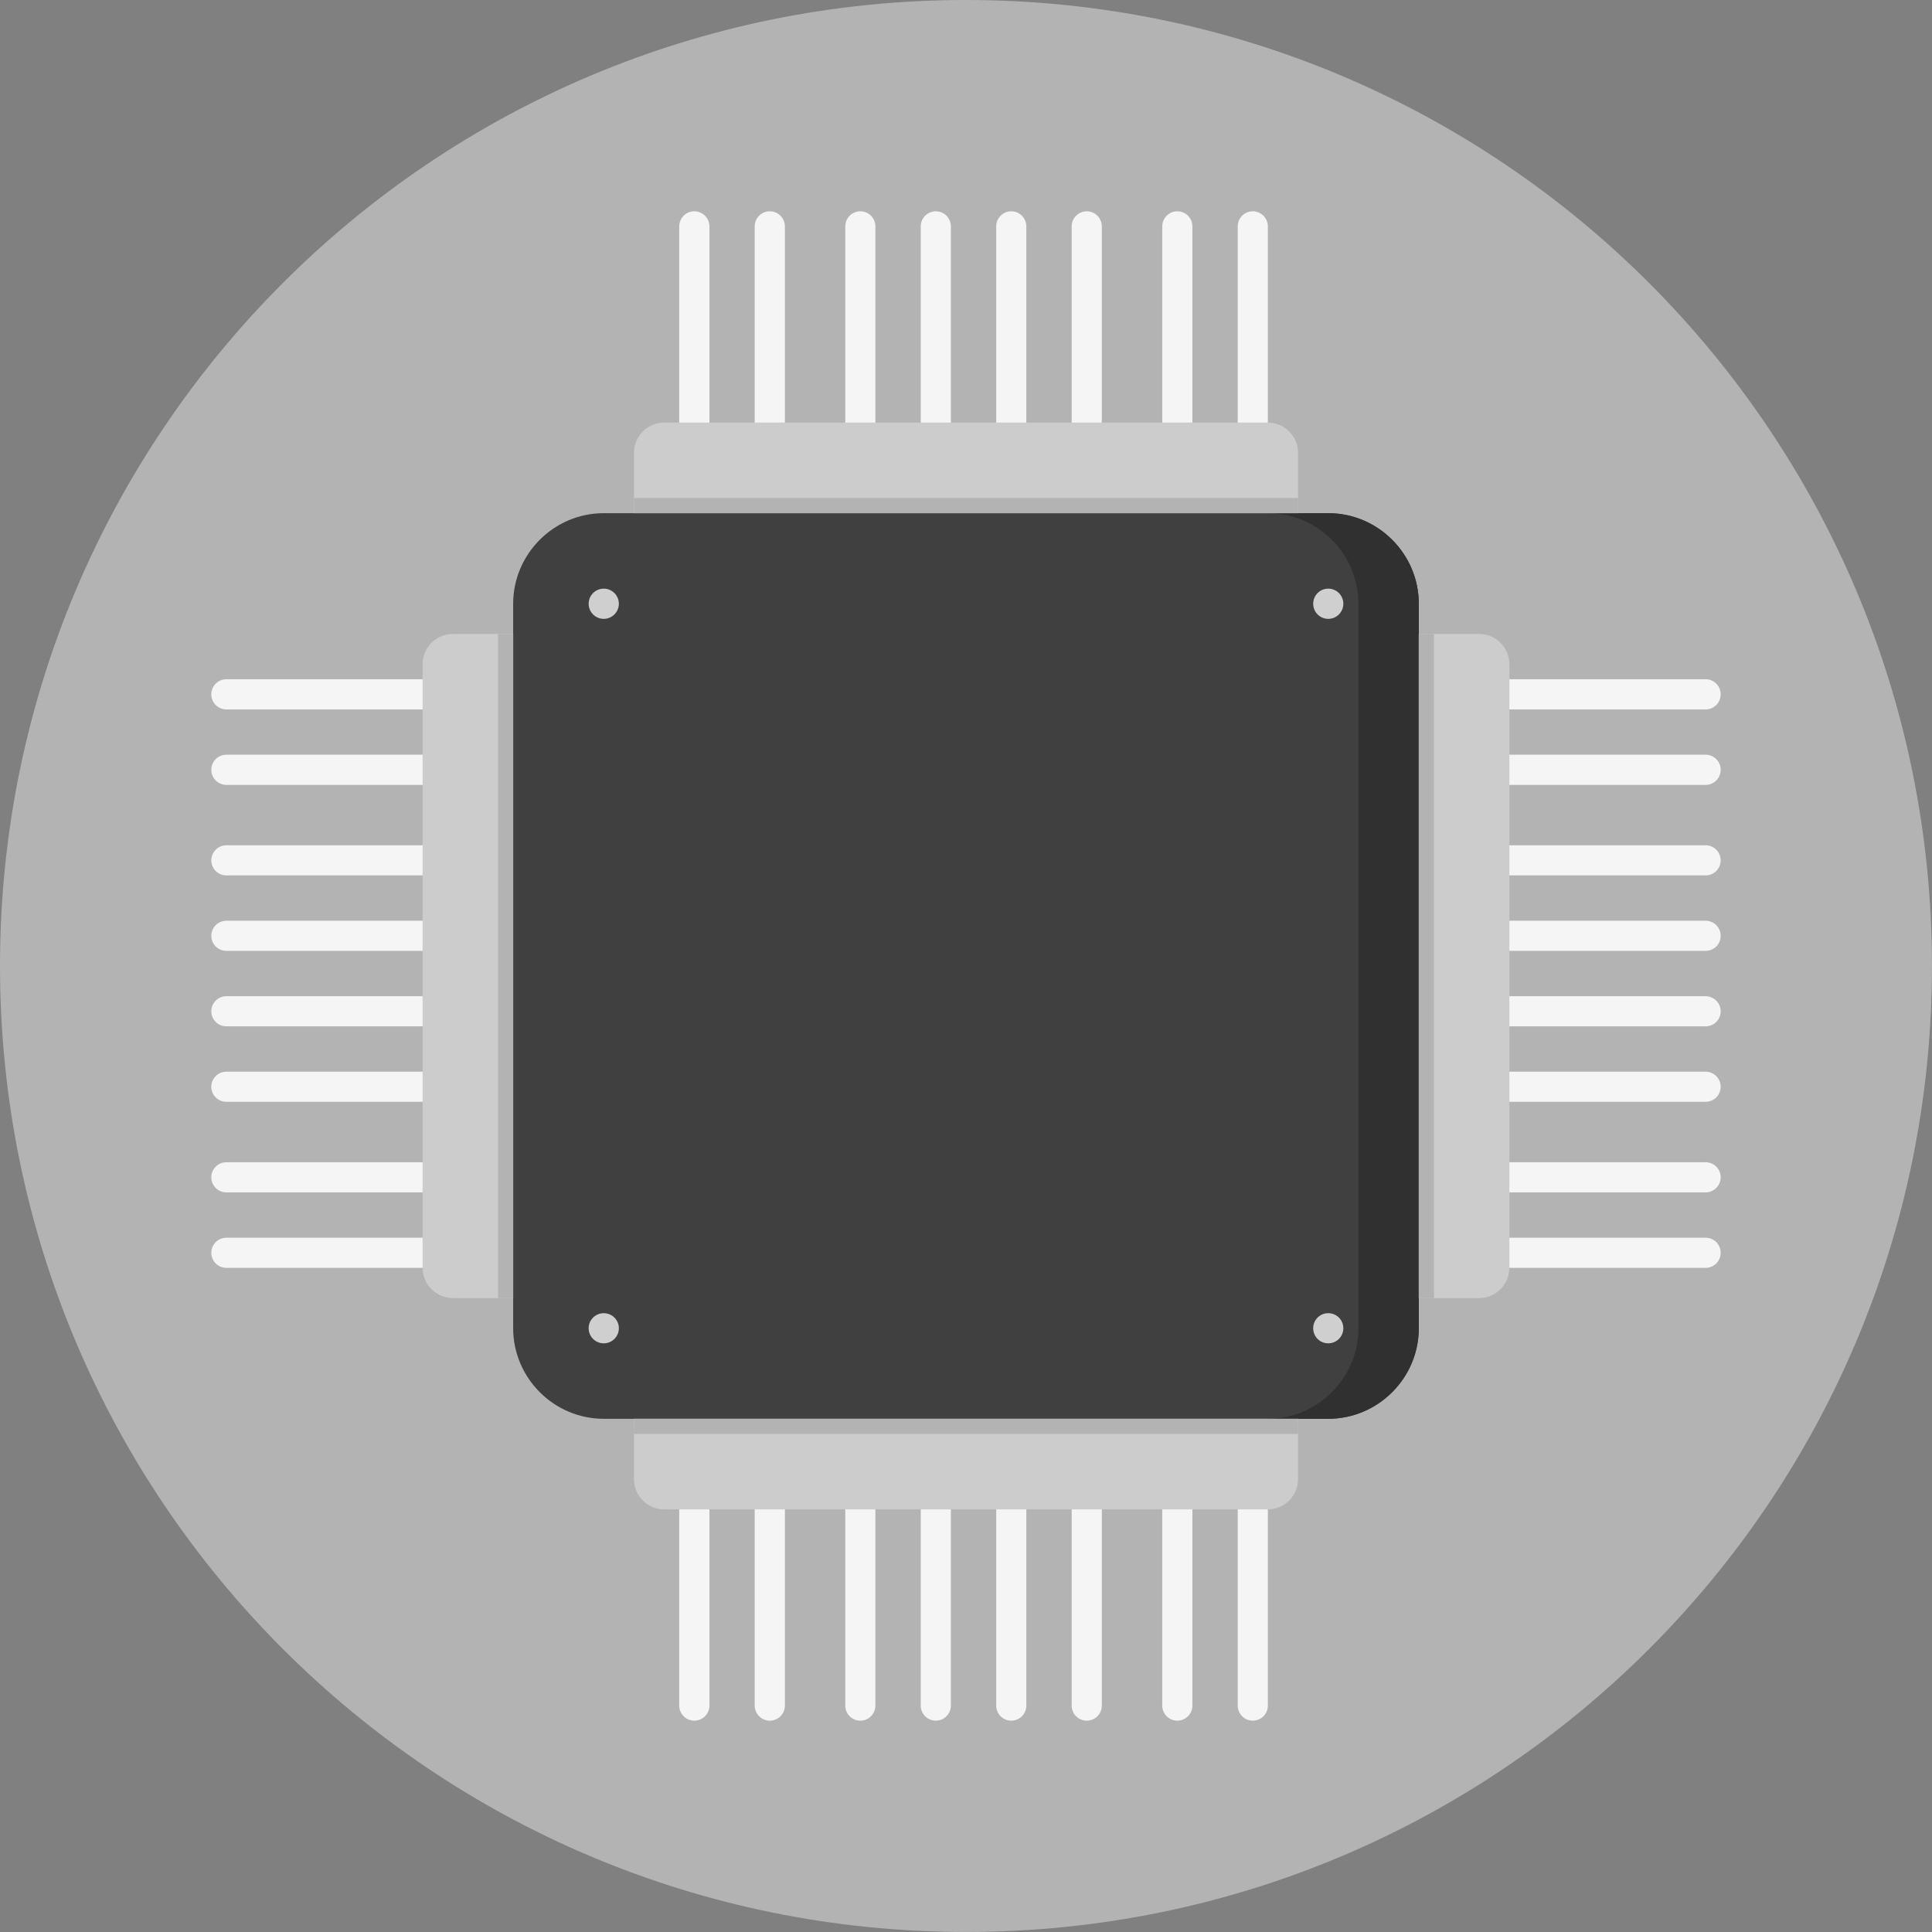 <svg xmlns="http://www.w3.org/2000/svg" xmlns:xlink="http://www.w3.org/1999/xlink" width="136.533" height="136.533" version="1.1" viewBox="0 0 102.4 102.4"><rect x="0" y="0" width="102.4" height="102.4" fill="#808080" stroke="none"/><g id="surface1"><path style="stroke:none;fill-rule:nonzero;fill:#b3b3b3;fill-opacity:1" d="M 51.199 0 C 22.922 0 0 22.922 0 51.199 C 0 79.477 22.922 102.398 51.199 102.398 C 79.477 102.398 102.398 79.477 102.398 51.199 C 102.398 22.922 79.477 0 51.199 0 Z M 51.199 0"/><path style="stroke:none;fill-rule:nonzero;fill:#404040;fill-opacity:1" d="M 75.199 70.398 C 75.199 73.039 73.039 75.199 70.398 75.199 L 32 75.199 C 29.359 75.199 27.199 73.039 27.199 70.398 L 27.199 32 C 27.199 29.359 29.359 27.199 32 27.199 L 70.398 27.199 C 73.039 27.199 75.199 29.359 75.199 32 Z M 75.199 70.398"/><path style="stroke:none;fill-rule:nonzero;fill:#303030;fill-opacity:1" d="M 70.398 27.199 L 67.199 27.199 C 69.84 27.199 72 29.359 72 32 L 72 70.398 C 72 73.039 69.84 75.199 67.199 75.199 L 70.398 75.199 C 73.039 75.199 75.199 73.039 75.199 70.398 L 75.199 32 C 75.199 29.359 73.039 27.199 70.398 27.199 Z M 70.398 27.199"/><path style="stroke:none;fill-rule:nonzero;fill:#cfcfcf;fill-opacity:1" d="M 71.199 32 C 71.199 32.441 70.844 32.801 70.398 32.801 C 69.957 32.801 69.602 32.441 69.602 32 C 69.602 31.559 69.957 31.199 70.398 31.199 C 70.844 31.199 71.199 31.559 71.199 32 Z M 71.199 32"/><path style="stroke:none;fill-rule:nonzero;fill:#cfcfcf;fill-opacity:1" d="M 32.801 32 C 32.801 32.441 32.441 32.801 32 32.801 C 31.559 32.801 31.199 32.441 31.199 32 C 31.199 31.559 31.559 31.199 32 31.199 C 32.441 31.199 32.801 31.559 32.801 32 Z M 32.801 32"/><path style="stroke:none;fill-rule:nonzero;fill:#cfcfcf;fill-opacity:1" d="M 71.199 70.398 C 71.199 70.844 70.844 71.199 70.398 71.199 C 69.957 71.199 69.602 70.844 69.602 70.398 C 69.602 69.957 69.957 69.602 70.398 69.602 C 70.844 69.602 71.199 69.957 71.199 70.398 Z M 71.199 70.398"/><path style="stroke:none;fill-rule:nonzero;fill:#cfcfcf;fill-opacity:1" d="M 32.801 70.398 C 32.801 70.844 32.441 71.199 32 71.199 C 31.559 71.199 31.199 70.844 31.199 70.398 C 31.199 69.957 31.559 69.602 32 69.602 C 32.441 69.602 32.801 69.957 32.801 70.398 Z M 32.801 70.398"/><path style="stroke:none;fill-rule:nonzero;fill:#f5f5f5;fill-opacity:1" d="M 36.801 23.199 C 36.359 23.199 36 22.84 36 22.398 L 36 12 C 36 11.559 36.359 11.199 36.801 11.199 C 37.242 11.199 37.602 11.559 37.602 12 L 37.602 22.398 C 37.602 22.84 37.242 23.199 36.801 23.199 Z M 36.801 23.199"/><path style="stroke:none;fill-rule:nonzero;fill:#f5f5f5;fill-opacity:1" d="M 40.801 23.199 C 40.359 23.199 40 22.84 40 22.398 L 40 12 C 40 11.559 40.359 11.199 40.801 11.199 C 41.242 11.199 41.602 11.559 41.602 12 L 41.602 22.398 C 41.602 22.84 41.242 23.199 40.801 23.199 Z M 40.801 23.199"/><path style="stroke:none;fill-rule:nonzero;fill:#f5f5f5;fill-opacity:1" d="M 45.602 23.199 C 45.156 23.199 44.801 22.84 44.801 22.398 L 44.801 12 C 44.801 11.559 45.156 11.199 45.602 11.199 C 46.043 11.199 46.398 11.559 46.398 12 L 46.398 22.398 C 46.398 22.84 46.043 23.199 45.602 23.199 Z M 45.602 23.199"/><path style="stroke:none;fill-rule:nonzero;fill:#f5f5f5;fill-opacity:1" d="M 49.602 23.199 C 49.156 23.199 48.801 22.84 48.801 22.398 L 48.801 12 C 48.801 11.559 49.156 11.199 49.602 11.199 C 50.043 11.199 50.398 11.559 50.398 12 L 50.398 22.398 C 50.398 22.84 50.043 23.199 49.602 23.199 Z M 49.602 23.199"/><path style="stroke:none;fill-rule:nonzero;fill:#f5f5f5;fill-opacity:1" d="M 53.602 23.199 C 53.156 23.199 52.801 22.84 52.801 22.398 L 52.801 12 C 52.801 11.559 53.156 11.199 53.602 11.199 C 54.043 11.199 54.398 11.559 54.398 12 L 54.398 22.398 C 54.398 22.84 54.043 23.199 53.602 23.199 Z M 53.602 23.199"/><path style="stroke:none;fill-rule:nonzero;fill:#f5f5f5;fill-opacity:1" d="M 57.602 23.199 C 57.156 23.199 56.801 22.84 56.801 22.398 L 56.801 12 C 56.801 11.559 57.156 11.199 57.602 11.199 C 58.043 11.199 58.398 11.559 58.398 12 L 58.398 22.398 C 58.398 22.84 58.043 23.199 57.602 23.199 Z M 57.602 23.199"/><path style="stroke:none;fill-rule:nonzero;fill:#f5f5f5;fill-opacity:1" d="M 62.398 23.199 C 61.957 23.199 61.602 22.84 61.602 22.398 L 61.602 12 C 61.602 11.559 61.957 11.199 62.398 11.199 C 62.844 11.199 63.199 11.559 63.199 12 L 63.199 22.398 C 63.199 22.84 62.844 23.199 62.398 23.199 Z M 62.398 23.199"/><path style="stroke:none;fill-rule:nonzero;fill:#f5f5f5;fill-opacity:1" d="M 66.398 23.199 C 65.957 23.199 65.602 22.84 65.602 22.398 L 65.602 12 C 65.602 11.559 65.957 11.199 66.398 11.199 C 66.844 11.199 67.199 11.559 67.199 12 L 67.199 22.398 C 67.199 22.84 66.844 23.199 66.398 23.199 Z M 66.398 23.199"/><path style="stroke:none;fill-rule:nonzero;fill:#f5f5f5;fill-opacity:1" d="M 36.801 91.199 C 36.359 91.199 36 90.84 36 90.398 L 36 80 C 36 79.559 36.359 79.199 36.801 79.199 C 37.242 79.199 37.602 79.559 37.602 80 L 37.602 90.398 C 37.602 90.84 37.242 91.199 36.801 91.199 Z M 36.801 91.199"/><path style="stroke:none;fill-rule:nonzero;fill:#f5f5f5;fill-opacity:1" d="M 40.801 91.199 C 40.359 91.199 40 90.84 40 90.398 L 40 80 C 40 79.559 40.359 79.199 40.801 79.199 C 41.242 79.199 41.602 79.559 41.602 80 L 41.602 90.398 C 41.602 90.84 41.242 91.199 40.801 91.199 Z M 40.801 91.199"/><path style="stroke:none;fill-rule:nonzero;fill:#f5f5f5;fill-opacity:1" d="M 45.602 91.199 C 45.156 91.199 44.801 90.84 44.801 90.398 L 44.801 80 C 44.801 79.559 45.156 79.199 45.602 79.199 C 46.043 79.199 46.398 79.559 46.398 80 L 46.398 90.398 C 46.398 90.84 46.043 91.199 45.602 91.199 Z M 45.602 91.199"/><path style="stroke:none;fill-rule:nonzero;fill:#f5f5f5;fill-opacity:1" d="M 49.602 91.199 C 49.156 91.199 48.801 90.84 48.801 90.398 L 48.801 80 C 48.801 79.559 49.156 79.199 49.602 79.199 C 50.043 79.199 50.398 79.559 50.398 80 L 50.398 90.398 C 50.398 90.84 50.043 91.199 49.602 91.199 Z M 49.602 91.199"/><path style="stroke:none;fill-rule:nonzero;fill:#f5f5f5;fill-opacity:1" d="M 53.602 91.199 C 53.156 91.199 52.801 90.84 52.801 90.398 L 52.801 80 C 52.801 79.559 53.156 79.199 53.602 79.199 C 54.043 79.199 54.398 79.559 54.398 80 L 54.398 90.398 C 54.398 90.84 54.043 91.199 53.602 91.199 Z M 53.602 91.199"/><path style="stroke:none;fill-rule:nonzero;fill:#f5f5f5;fill-opacity:1" d="M 57.602 91.199 C 57.156 91.199 56.801 90.84 56.801 90.398 L 56.801 80 C 56.801 79.559 57.156 79.199 57.602 79.199 C 58.043 79.199 58.398 79.559 58.398 80 L 58.398 90.398 C 58.398 90.84 58.043 91.199 57.602 91.199 Z M 57.602 91.199"/><path style="stroke:none;fill-rule:nonzero;fill:#f5f5f5;fill-opacity:1" d="M 62.398 91.199 C 61.957 91.199 61.602 90.84 61.602 90.398 L 61.602 80 C 61.602 79.559 61.957 79.199 62.398 79.199 C 62.844 79.199 63.199 79.559 63.199 80 L 63.199 90.398 C 63.199 90.84 62.844 91.199 62.398 91.199 Z M 62.398 91.199"/><path style="stroke:none;fill-rule:nonzero;fill:#f5f5f5;fill-opacity:1" d="M 66.398 91.199 C 65.957 91.199 65.602 90.84 65.602 90.398 L 65.602 80 C 65.602 79.559 65.957 79.199 66.398 79.199 C 66.844 79.199 67.199 79.559 67.199 80 L 67.199 90.398 C 67.199 90.84 66.844 91.199 66.398 91.199 Z M 66.398 91.199"/><path style="stroke:none;fill-rule:nonzero;fill:#f5f5f5;fill-opacity:1" d="M 22.398 67.199 L 12 67.199 C 11.559 67.199 11.199 66.84 11.199 66.398 C 11.199 65.957 11.559 65.602 12 65.602 L 22.398 65.602 C 22.844 65.602 23.199 65.957 23.199 66.398 C 23.199 66.84 22.844 67.199 22.398 67.199 Z M 22.398 67.199"/><path style="stroke:none;fill-rule:nonzero;fill:#f5f5f5;fill-opacity:1" d="M 22.398 63.199 L 12 63.199 C 11.559 63.199 11.199 62.84 11.199 62.398 C 11.199 61.957 11.559 61.602 12 61.602 L 22.398 61.602 C 22.844 61.602 23.199 61.957 23.199 62.398 C 23.199 62.84 22.844 63.199 22.398 63.199 Z M 22.398 63.199"/><path style="stroke:none;fill-rule:nonzero;fill:#f5f5f5;fill-opacity:1" d="M 22.398 58.398 L 12 58.398 C 11.559 58.398 11.199 58.043 11.199 57.602 C 11.199 57.16 11.559 56.801 12 56.801 L 22.398 56.801 C 22.844 56.801 23.199 57.16 23.199 57.602 C 23.199 58.043 22.844 58.398 22.398 58.398 Z M 22.398 58.398"/><path style="stroke:none;fill-rule:nonzero;fill:#f5f5f5;fill-opacity:1" d="M 22.398 54.398 L 12 54.398 C 11.559 54.398 11.199 54.043 11.199 53.602 C 11.199 53.16 11.559 52.801 12 52.801 L 22.398 52.801 C 22.844 52.801 23.199 53.16 23.199 53.602 C 23.199 54.043 22.844 54.398 22.398 54.398 Z M 22.398 54.398"/><path style="stroke:none;fill-rule:nonzero;fill:#f5f5f5;fill-opacity:1" d="M 22.398 50.398 L 12 50.398 C 11.559 50.398 11.199 50.043 11.199 49.602 C 11.199 49.16 11.559 48.801 12 48.801 L 22.398 48.801 C 22.844 48.801 23.199 49.16 23.199 49.602 C 23.199 50.043 22.844 50.398 22.398 50.398 Z M 22.398 50.398"/><path style="stroke:none;fill-rule:nonzero;fill:#f5f5f5;fill-opacity:1" d="M 22.398 46.398 L 12 46.398 C 11.559 46.398 11.199 46.043 11.199 45.602 C 11.199 45.16 11.559 44.801 12 44.801 L 22.398 44.801 C 22.844 44.801 23.199 45.16 23.199 45.602 C 23.199 46.043 22.844 46.398 22.398 46.398 Z M 22.398 46.398"/><path style="stroke:none;fill-rule:nonzero;fill:#f5f5f5;fill-opacity:1" d="M 22.398 41.602 L 12 41.602 C 11.559 41.602 11.199 41.242 11.199 40.801 C 11.199 40.359 11.559 40 12 40 L 22.398 40 C 22.844 40 23.199 40.359 23.199 40.801 C 23.199 41.242 22.844 41.602 22.398 41.602 Z M 22.398 41.602"/><path style="stroke:none;fill-rule:nonzero;fill:#f5f5f5;fill-opacity:1" d="M 22.398 37.602 L 12 37.602 C 11.559 37.602 11.199 37.242 11.199 36.801 C 11.199 36.359 11.559 36 12 36 L 22.398 36 C 22.844 36 23.199 36.359 23.199 36.801 C 23.199 37.242 22.844 37.602 22.398 37.602 Z M 22.398 37.602"/><path style="stroke:none;fill-rule:nonzero;fill:#f5f5f5;fill-opacity:1" d="M 90.398 67.199 L 80 67.199 C 79.559 67.199 79.199 66.84 79.199 66.398 C 79.199 65.957 79.559 65.602 80 65.602 L 90.398 65.602 C 90.844 65.602 91.199 65.957 91.199 66.398 C 91.199 66.84 90.844 67.199 90.398 67.199 Z M 90.398 67.199"/><path style="stroke:none;fill-rule:nonzero;fill:#f5f5f5;fill-opacity:1" d="M 90.398 63.199 L 80 63.199 C 79.559 63.199 79.199 62.84 79.199 62.398 C 79.199 61.957 79.559 61.602 80 61.602 L 90.398 61.602 C 90.844 61.602 91.199 61.957 91.199 62.398 C 91.199 62.84 90.844 63.199 90.398 63.199 Z M 90.398 63.199"/><path style="stroke:none;fill-rule:nonzero;fill:#f5f5f5;fill-opacity:1" d="M 90.398 58.398 L 80 58.398 C 79.559 58.398 79.199 58.043 79.199 57.602 C 79.199 57.16 79.559 56.801 80 56.801 L 90.398 56.801 C 90.844 56.801 91.199 57.16 91.199 57.602 C 91.199 58.043 90.844 58.398 90.398 58.398 Z M 90.398 58.398"/><path style="stroke:none;fill-rule:nonzero;fill:#f5f5f5;fill-opacity:1" d="M 90.398 54.398 L 80 54.398 C 79.559 54.398 79.199 54.043 79.199 53.602 C 79.199 53.16 79.559 52.801 80 52.801 L 90.398 52.801 C 90.844 52.801 91.199 53.16 91.199 53.602 C 91.199 54.043 90.844 54.398 90.398 54.398 Z M 90.398 54.398"/><path style="stroke:none;fill-rule:nonzero;fill:#f5f5f5;fill-opacity:1" d="M 90.398 50.398 L 80 50.398 C 79.559 50.398 79.199 50.043 79.199 49.602 C 79.199 49.16 79.559 48.801 80 48.801 L 90.398 48.801 C 90.844 48.801 91.199 49.16 91.199 49.602 C 91.199 50.043 90.844 50.398 90.398 50.398 Z M 90.398 50.398"/><path style="stroke:none;fill-rule:nonzero;fill:#f5f5f5;fill-opacity:1" d="M 90.398 46.398 L 80 46.398 C 79.559 46.398 79.199 46.043 79.199 45.602 C 79.199 45.16 79.559 44.801 80 44.801 L 90.398 44.801 C 90.844 44.801 91.199 45.16 91.199 45.602 C 91.199 46.043 90.844 46.398 90.398 46.398 Z M 90.398 46.398"/><path style="stroke:none;fill-rule:nonzero;fill:#f5f5f5;fill-opacity:1" d="M 90.398 41.602 L 80 41.602 C 79.559 41.602 79.199 41.242 79.199 40.801 C 79.199 40.359 79.559 40 80 40 L 90.398 40 C 90.844 40 91.199 40.359 91.199 40.801 C 91.199 41.242 90.844 41.602 90.398 41.602 Z M 90.398 41.602"/><path style="stroke:none;fill-rule:nonzero;fill:#f5f5f5;fill-opacity:1" d="M 90.398 37.602 L 80 37.602 C 79.559 37.602 79.199 37.242 79.199 36.801 C 79.199 36.359 79.559 36 80 36 L 90.398 36 C 90.844 36 91.199 36.359 91.199 36.801 C 91.199 37.242 90.844 37.602 90.398 37.602 Z M 90.398 37.602"/><path style="stroke:none;fill-rule:nonzero;fill:#ccc;fill-opacity:1" d="M 68.801 27.199 L 68.801 24 C 68.801 23.121 68.078 22.398 67.199 22.398 L 35.199 22.398 C 34.32 22.398 33.602 23.121 33.602 24 L 33.602 27.199 Z M 68.801 27.199"/><path style="stroke:none;fill-rule:nonzero;fill:#ccc;fill-opacity:1" d="M 68.801 75.199 L 68.801 78.398 C 68.801 79.281 68.078 80 67.199 80 L 35.199 80 C 34.32 80 33.602 79.281 33.602 78.398 L 33.602 75.199 Z M 68.801 75.199"/><path style="stroke:none;fill-rule:nonzero;fill:#ccc;fill-opacity:1" d="M 27.199 33.602 L 24 33.602 C 23.121 33.602 22.398 34.32 22.398 35.199 L 22.398 67.199 C 22.398 68.078 23.121 68.801 24 68.801 L 27.199 68.801 Z M 27.199 33.602"/><path style="stroke:none;fill-rule:nonzero;fill:#ccc;fill-opacity:1" d="M 75.199 33.602 L 78.398 33.602 C 79.281 33.602 80 34.32 80 35.199 L 80 67.199 C 80 68.078 79.281 68.801 78.398 68.801 L 75.199 68.801 Z M 75.199 33.602"/><path style="stroke:none;fill-rule:nonzero;fill:#b3b3b3;fill-opacity:1" d="M 33.602 26.398 L 68.801 26.398 L 68.801 27.199 L 33.602 27.199 Z M 33.602 26.398"/><path style="stroke:none;fill-rule:nonzero;fill:#b3b3b3;fill-opacity:1" d="M 33.602 75.199 L 68.801 75.199 L 68.801 76 L 33.602 76 Z M 33.602 75.199"/><path style="stroke:none;fill-rule:nonzero;fill:#b3b3b3;fill-opacity:1" d="M 26.398 33.602 L 27.199 33.602 L 27.199 68.801 L 26.398 68.801 Z M 26.398 33.602"/><path style="stroke:none;fill-rule:nonzero;fill:#b3b3b3;fill-opacity:1" d="M 75.199 33.602 L 76 33.602 L 76 68.801 L 75.199 68.801 Z M 75.199 33.602"/></g></svg>